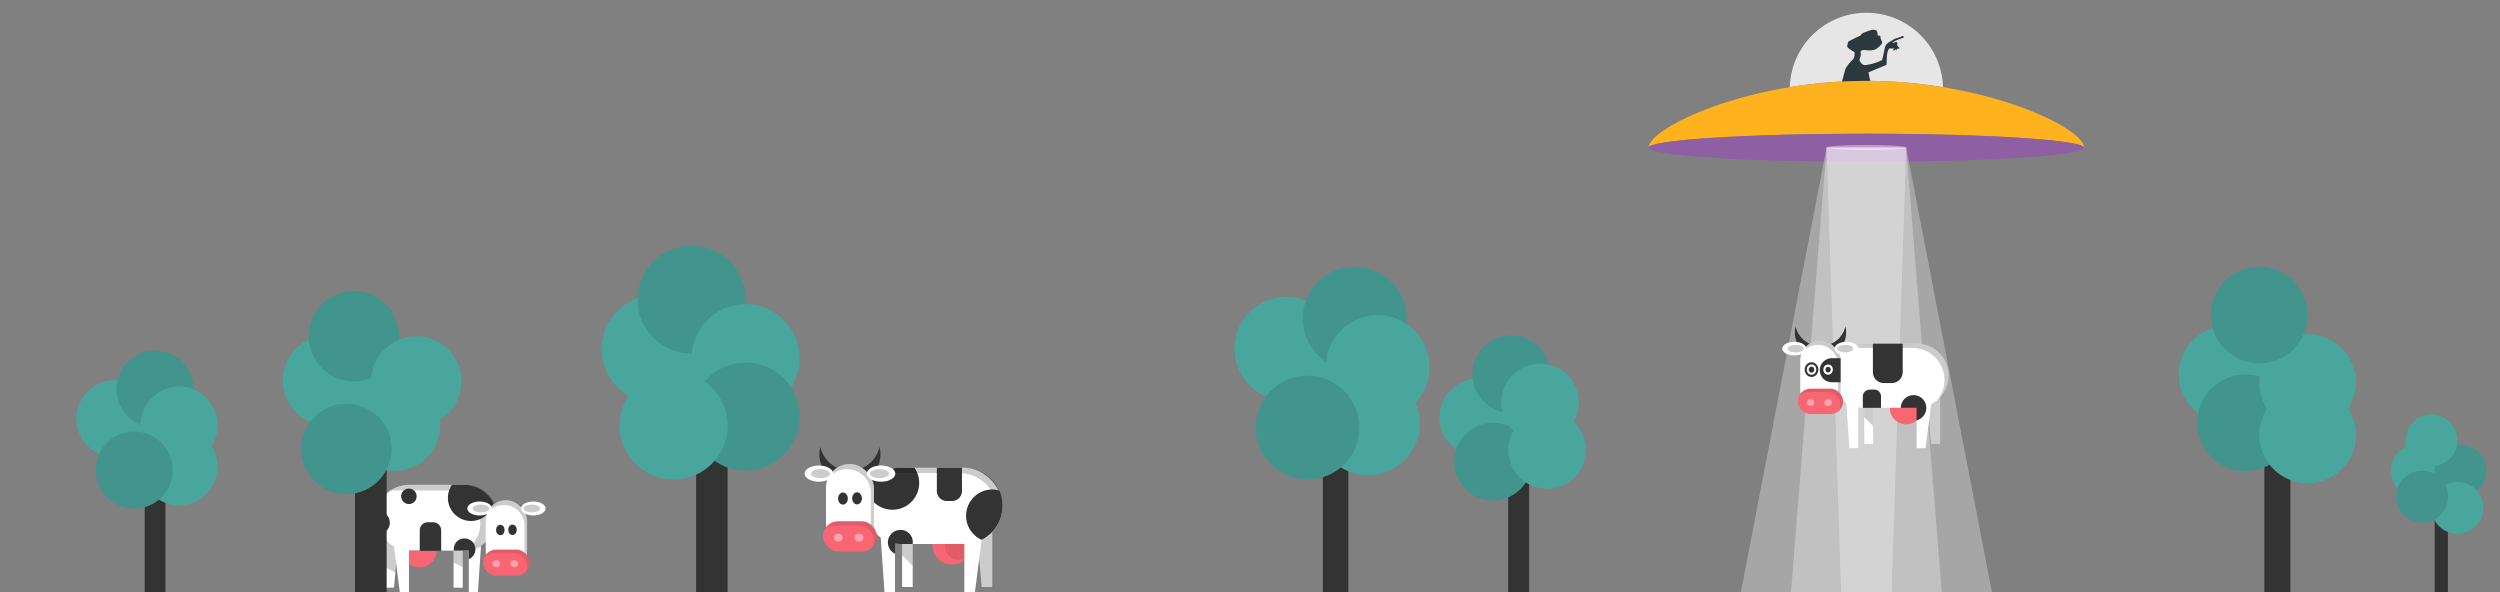 <svg xmlns="http://www.w3.org/2000/svg" viewBox="0 0 380 90"><rect x="0" y="0" width="380" height="90" fill="#808080" stroke="none"/><defs><style>.cls-1{fill:#333;}.cls-2{fill:#48a69c;}.cls-3{fill:#41958c;}.cls-4{fill:#e6e6e6;}.cls-5{fill:#2b393f;}.cls-6{fill:#feb21e;}.cls-7{fill:#8f5fa3;}.cls-10,.cls-8,.cls-9{fill:#fff;}.cls-14,.cls-8{opacity:0.4;}.cls-9{opacity:0.3;}.cls-11{opacity:0.2;}.cls-12{fill:#f96673;}.cls-13{opacity:0.1;}</style></defs><title>header-contact</title><g id="desk"><rect class="cls-1" x="344.18" y="67.32" width="3.96" height="22.68"/><circle class="cls-2" cx="338.5" cy="56.9" r="7.35"/><circle class="cls-3" cx="341.32" cy="64.26" r="7.35"/><circle class="cls-2" cx="350.76" cy="58.13" r="7.35"/><circle class="cls-2" cx="350.76" cy="66.1" r="7.35"/><circle class="cls-3" cx="343.4" cy="47.88" r="7.35"/><rect class="cls-1" x="201.07" y="65.66" width="3.88" height="24.34"/><circle class="cls-2" cx="195.52" cy="53.02" r="7.89"/><circle class="cls-3" cx="205.91" cy="48.42" r="7.89"/><circle class="cls-2" cx="209.41" cy="55.79" r="7.89"/><circle class="cls-2" cx="207.95" cy="64.34" r="7.89"/><circle class="cls-3" cx="198.74" cy="65" r="7.89"/><rect class="cls-1" x="229.24" y="71.81" width="3.19" height="18.19"/><circle class="cls-2" cx="224.69" cy="63.45" r="5.9"/><circle class="cls-3" cx="226.94" cy="70.17" r="5.9"/><circle class="cls-2" cx="235.15" cy="68.39" r="5.9"/><circle class="cls-3" cx="229.71" cy="56.87" r="5.9"/><circle class="cls-2" cx="234.09" cy="61.17" r="5.9"/><rect class="cls-1" x="105.81" y="64.69" width="4.79" height="25.31"/><circle class="cls-2" cx="99.65" cy="53.06" r="8.21"/><circle class="cls-3" cx="105.12" cy="45.54" r="8.21"/><circle class="cls-2" cx="113.33" cy="54.43" r="8.21"/><circle class="cls-3" cx="113.33" cy="63.32" r="8.21"/><circle class="cls-2" cx="102.39" cy="64.69" r="8.21"/><path class="cls-4" d="M295.34,13.25a11.65,11.65,0,0,0-23.29,0,71.29,71.29,0,0,1,23.29,0Z"/><path class="cls-5" d="M280.56,10.36A6.67,6.67,0,0,1,281.68,9c.2-.2.3-1,.15-1.12a4.5,4.5,0,0,1-1-.67.48.48,0,0,1,0-.45c.07-.15,0-.3.15-.45a20,20,0,0,1,1.8-.9c.15-.15.15-.3.37-.37a9.77,9.77,0,0,1,1.42-.52c.15,0,.6,0,.67.15a1.06,1.06,0,0,1,.15.45c0,.15,0,.3.15.3h.15s.22.07.15.37c0,.15.37.6.22.82a3.33,3.33,0,0,1-1,.9c-1,.37-1.74-.1-2.17.22-.15.11,0,.45-.07.75s-.23.59-.15.75.37.67.82.67a7.85,7.85,0,0,0,2.55-.75c.15-.22.37-1.65.52-2.1s.75-.75.9-.82.52-.37.67-.37a7.19,7.19,0,0,0,1-.37c.22-.07.3.15.22.22s-.52.17-1,.37a3.16,3.16,0,0,0-.75.45h.15a1.64,1.64,0,0,1,.52-.15c.22.07.07.52.07.52s.22.07.15.22c.22.07.22.15.22.22s-.37.07-.37.07l-.07.22h-.07c-.07,0-.07-.15-.07-.15a.56.56,0,0,0-.22.22c-.3-.07,0-.37,0-.37a2.72,2.72,0,0,0-.3.07.46.46,0,0,0-.45,0c-.52.52-.3,2.4-.45,2.47S284,11,284,11l.45,2.1h-4.64S280.42,10.64,280.56,10.36Z"/><path class="cls-6" d="M283.69,20.32c18.29,0,33.11,1,33.11,2.14,0-3-14.83-10.17-33.11-10.17s-33.11,7.19-33.11,10.17C250.58,21.28,265.4,20.32,283.69,20.32Z"/><ellipse class="cls-7" cx="283.69" cy="22.46" rx="33.11" ry="2.14"/><ellipse class="cls-8" cx="283.69" cy="22.42" rx="6.05" ry="0.39"/><polygon class="cls-9" points="295.15 90 272.23 90 277.64 22.42 289.74 22.42 295.15 90"/><polygon class="cls-9" points="287.53 90 264.61 90 277.64 22.42 289.74 22.42 287.53 90"/><polygon class="cls-10" points="149.22 89.22 150.82 89.22 150.82 79.78 148.41 79.78 149.22 89.22"/><polygon class="cls-11" points="149.22 89.22 150.82 89.22 150.82 79.78 148.41 79.78 149.22 89.22"/><rect class="cls-10" x="131.1" y="71.1" width="21.28" height="11.59" rx="5.79" ry="5.79"/><path class="cls-1" d="M135.65,77.48A4.07,4.07,0,0,0,139,71.1H136.9a5.79,5.79,0,0,0-5.2,3.25A4.07,4.07,0,0,0,135.65,77.48Z"/><path class="cls-11" d="M146.59,71.1H136.9a5.78,5.78,0,0,0-4.48,2.12,5.77,5.77,0,0,1,3.67-1.32h9.69a5.79,5.79,0,0,1,4.48,9.47,5.79,5.79,0,0,0-3.67-10.27Z"/><path class="cls-12" d="M141.74,82.69a2.95,2.95,0,1,0,5.89,0s0-.06,0-.1a5.81,5.81,0,0,1-1,.1Z"/><g class="cls-13"><path d="M143.72,82.65a2,2,0,1,0,3.91,0s0,0,0-.06a3.85,3.85,0,0,1-.69.06Z"/></g><path class="cls-1" d="M129.2,71.54a4.63,4.63,0,0,1-4.51-3.61,4.64,4.64,0,1,0,9,0A4.63,4.63,0,0,1,129.2,71.54Z"/><rect class="cls-10" x="125.55" y="70.52" width="7.29" height="12.7" rx="3.65" ry="3.65"/><path class="cls-11" d="M129.2,70.52a3.64,3.64,0,0,0-3.37,2.25,3.63,3.63,0,0,1,6.54,2.2v5.41a3.63,3.63,0,0,1-.28,1.39,3.61,3.61,0,0,0,.75-2.2V74.17A3.65,3.65,0,0,0,129.2,70.52Z"/><ellipse class="cls-10" cx="124.47" cy="71.99" rx="2.17" ry="1.23"/><ellipse class="cls-11" cx="124.72" cy="71.99" rx="1.45" ry="0.68"/><ellipse class="cls-10" cx="133.92" cy="71.99" rx="2.17" ry="1.23"/><ellipse class="cls-11" cx="133.68" cy="71.99" rx="1.45" ry="0.68"/><ellipse class="cls-1" cx="128.13" cy="75.78" rx="0.74" ry="0.92"/><ellipse class="cls-1" cx="130.27" cy="75.75" rx="0.74" ry="0.92"/><rect class="cls-12" x="125.1" y="79.23" width="8.19" height="4.6" rx="2.3" ry="2.3"/><path class="cls-13" d="M131,79.23H127.4a2.29,2.29,0,0,0-2,1.23,2.28,2.28,0,0,1,1.52-.59h3.59a2.3,2.3,0,0,1,2.3,2.3h0a2.27,2.27,0,0,1-.27,1.07,2.29,2.29,0,0,0-1.52-4Z"/><g class="cls-14"><ellipse class="cls-10" cx="127.42" cy="81.73" rx="0.66" ry="0.61"/><ellipse class="cls-10" cx="130.58" cy="81.73" rx="0.66" ry="0.61"/></g><polygon class="cls-10" points="146.58 90 148.19 90 149.35 80.94 146.58 79.92 146.58 90"/><polygon class="cls-10" points="134.44 90 136.04 90 136.04 81.96 133.83 81.12 134.44 90"/><rect class="cls-10" x="137.12" y="82.69" width="1.61" height="6.53"/><polygon class="cls-11" points="137.12 84.4 138.73 86.01 138.73 82.69 137.12 82.69 137.12 84.4"/><path class="cls-1" d="M142.4,71.1h3.82a0,0,0,0,1,0,0v3.54a1.51,1.51,0,0,1-1.51,1.51h-.8a1.51,1.51,0,0,1-1.51-1.51V71.1A0,0,0,0,1,142.4,71.1Z"/><path class="cls-1" d="M152.38,76.89a5.77,5.77,0,0,0-.48-2.31,3.94,3.94,0,0,0-1.11-.18,4,4,0,0,0-1.58,7.65A5.79,5.79,0,0,0,152.38,76.89Z"/><path class="cls-1" d="M136.84,80.55a1.9,1.9,0,0,0-.79,3.62V82.62a5.81,5.81,0,0,0,.85.07h1.82a1.84,1.84,0,0,0-1.87-2.14Z"/><polygon class="cls-10" points="59.89 89.33 58.5 89.33 58.5 81.18 60.58 81.18 59.89 89.33"/><polygon class="cls-11" points="60.09 87.02 58.5 86.22 58.5 81.18 60.58 81.18 60.09 87.02"/><polygon class="cls-10" points="72.64 90 71.26 90 71.26 83.07 73.16 82.33 72.64 90"/><rect class="cls-10" x="57.16" y="73.69" width="18.36" height="10" rx="5" ry="5" transform="translate(132.68 157.38) rotate(-180)"/><path class="cls-11" d="M70.52,73.69H62.16a5,5,0,0,0-2.81.86H68a5,5,0,0,1,2.81,9.14,5,5,0,0,0-.26-10Z"/><path class="cls-1" d="M71.6,79.19a3.51,3.51,0,0,1-2.9-5.5h1.82A5,5,0,0,1,75,76.49,3.51,3.51,0,0,1,71.6,79.19Z"/><path class="cls-12" d="M66.34,83.69a2.54,2.54,0,1,1-5.09,0s0-.06,0-.08a5,5,0,0,0,.89.08Z"/><rect class="cls-10" x="73.83" y="76.02" width="6.29" height="10.96" rx="3.15" ry="3.15"/><g class="cls-11"><path d="M77,76A3.14,3.14,0,0,0,74.08,78a3.14,3.14,0,0,1,5.64,1.9v4.67a3.13,3.13,0,0,1-.24,1.2,3.12,3.12,0,0,0,.65-1.9V79.16A3.15,3.15,0,0,0,77,76Z"/></g><ellipse class="cls-10" cx="72.9" cy="77.29" rx="1.87" ry="1.06"/><ellipse class="cls-11" cx="73.11" cy="77.29" rx="1.25" ry="0.59"/><ellipse class="cls-10" cx="81.06" cy="77.29" rx="1.87" ry="1.06"/><ellipse class="cls-11" cx="80.84" cy="77.29" rx="1.25" ry="0.59"/><ellipse class="cls-1" cx="76.05" cy="80.56" rx="0.64" ry="0.79"/><ellipse class="cls-1" cx="77.9" cy="80.53" rx="0.64" ry="0.79"/><rect class="cls-12" x="73.44" y="83.54" width="7.07" height="3.97" rx="1.98" ry="1.98"/><path class="cls-13" d="M78.53,83.54h-3.1a2,2,0,0,0-1.75,1.06,2,2,0,0,1,1.31-.5h3.1a2,2,0,0,1,2,2h0a2,2,0,0,1-.24.92,2,2,0,0,0-1.31-3.46Z"/><g class="cls-14"><ellipse class="cls-10" cx="75.44" cy="85.69" rx="0.57" ry="0.53"/><ellipse class="cls-10" cx="78.17" cy="85.69" rx="0.57" ry="0.53"/></g><polygon class="cls-10" points="62.16 90 60.77 90 59.77 82.18 62.16 81.3 62.16 90"/><rect class="cls-10" x="68.94" y="83.69" width="1.39" height="5.64" transform="translate(139.27 173.02) rotate(-180)"/><polygon class="cls-11" points="70.33 86.2 68.94 85.52 68.94 83.69 70.33 83.69 70.33 86.2"/><path class="cls-1" d="M65,79.38h.83a1.23,1.23,0,0,1,1.23,1.23v3.12a0,0,0,0,1,0,0H63.8a0,0,0,0,1,0,0V80.61A1.23,1.23,0,0,1,65,79.38Z"/><path class="cls-1" d="M70.57,81.85A1.64,1.64,0,0,1,71.26,85V83.63a5,5,0,0,1-.74.06H69a1.58,1.58,0,0,1,1.62-1.84Z"/><path class="cls-1" d="M59.25,79.44a1.74,1.74,0,0,0-1.74-1.74l-.26,0a5,5,0,0,0-.09,1,5,5,0,0,0,.65,2.46A1.73,1.73,0,0,0,59.25,79.44Z"/><circle class="cls-1" cx="62.15" cy="75.44" r="1.18"/><rect class="cls-1" x="21.99" y="71.94" width="3.16" height="18.06"/><circle class="cls-2" cx="17.47" cy="63.64" r="5.86"/><circle class="cls-3" cx="23.57" cy="59.15" r="5.86"/><circle class="cls-2" cx="27.23" cy="64.61" r="5.86"/><circle class="cls-2" cx="27.23" cy="70.96" r="5.86"/><circle class="cls-3" cx="20.4" cy="71.45" r="5.86"/><rect class="cls-1" x="53.96" y="68.82" width="4.81" height="21.18"/><circle class="cls-2" cx="49.85" cy="57.82" r="6.87"/><circle class="cls-3" cx="53.79" cy="51.1" r="6.87"/><circle class="cls-2" cx="63.28" cy="57.97" r="6.87"/><circle class="cls-2" cx="60.03" cy="64.69" r="6.87"/><circle class="cls-3" cx="52.65" cy="68.24" r="6.87"/><rect class="cls-1" x="370.07" y="77.86" width="2.01" height="12.14"/><circle class="cls-2" cx="367.34" cy="71.55" r="3.94"/><circle class="cls-3" cx="374.01" cy="71.55" r="3.94"/><circle class="cls-2" cx="369.6" cy="66.93" r="3.94"/><circle class="cls-2" cx="373.54" cy="77.2" r="3.94"/><circle class="cls-3" cx="368.15" cy="75.49" r="3.94"/><polygon class="cls-9" points="302.77 90 279.85 90 277.64 22.42 289.74 22.42 302.77 90"/><polygon class="cls-10" points="293.54 67.48 294.89 67.48 294.89 59.54 292.86 59.54 293.54 67.48"/><polygon class="cls-11" points="293.54 67.48 294.89 67.48 294.89 59.54 292.86 59.54 293.54 67.48"/><path class="cls-10" d="M291.33,52.24h-8.15a4.86,4.86,0,0,0-2.54,9l.47,6.88h1.35V61.91a4.84,4.84,0,0,0,.72.07h8.15v6.15h1.35l.86-6.7a4.86,4.86,0,0,0-2.2-9.19Z"/><path class="cls-11" d="M291.33,52.24h-8.15A4.86,4.86,0,0,0,279.41,54a4.85,4.85,0,0,1,3.09-1.11h8.15a4.87,4.87,0,0,1,3.77,8,4.87,4.87,0,0,0-3.09-8.64Z"/><path class="cls-12" d="M287.25,62a2.48,2.48,0,1,0,5,0s0-.05,0-.08a4.88,4.88,0,0,1-.87.08Z"/><path class="cls-1" d="M276.71,52.61a3.89,3.89,0,0,1-3.79-3,3.9,3.9,0,1,0,7.59,0A3.89,3.89,0,0,1,276.71,52.61Z"/><rect class="cls-10" x="273.64" y="51.75" width="6.13" height="10.68" rx="3.07" ry="3.07"/><g class="cls-11"><path d="M276.71,51.75a3.06,3.06,0,0,0-2.83,1.89,3.06,3.06,0,0,1,5.5,1.85V60a3.05,3.05,0,0,1-.23,1.17,3,3,0,0,0,.63-1.85V54.82A3.07,3.07,0,0,0,276.71,51.75Z"/></g><path class="cls-1" d="M278.44,54.45h1.33a0,0,0,0,1,0,0V58.1a0,0,0,0,1,0,0h-1.33a1.83,1.83,0,0,1-1.83-1.83v0A1.83,1.83,0,0,1,278.44,54.45Z"/><ellipse class="cls-10" cx="272.73" cy="52.99" rx="1.82" ry="1.04"/><ellipse class="cls-11" cx="272.94" cy="52.99" rx="1.22" ry="0.57"/><ellipse class="cls-10" cx="280.68" cy="52.99" rx="1.82" ry="1.04"/><ellipse class="cls-11" cx="280.47" cy="52.99" rx="1.22" ry="0.57"/><ellipse class="cls-1" cx="275.35" cy="56.18" rx="1.04" ry="1.12"/><ellipse class="cls-10" cx="275.35" cy="56.18" rx="0.72" ry="0.78"/><ellipse class="cls-1" cx="275.35" cy="56.18" rx="0.42" ry="0.46"/><ellipse class="cls-1" cx="277.87" cy="56.18" rx="1.04" ry="1.12"/><ellipse class="cls-10" cx="277.87" cy="56.18" rx="0.72" ry="0.77"/><ellipse class="cls-1" cx="277.87" cy="56.18" rx="0.4" ry="0.43"/><rect class="cls-12" x="273.26" y="59.08" width="6.89" height="3.86" rx="1.93" ry="1.93"/><path class="cls-13" d="M278.22,59.08h-3a1.92,1.92,0,0,0-1.7,1,1.92,1.92,0,0,1,1.28-.49h3a1.93,1.93,0,0,1,1.93,1.93h0a1.91,1.91,0,0,1-.23.9,1.92,1.92,0,0,0-1.28-3.37Z"/><g class="cls-14"><ellipse class="cls-10" cx="275.21" cy="61.18" rx="0.56" ry="0.52"/><ellipse class="cls-10" cx="277.87" cy="61.18" rx="0.56" ry="0.52"/></g><rect class="cls-10" x="283.37" y="61.98" width="1.35" height="5.49"/><polygon class="cls-11" points="283.37 63.42 284.72 64.77 284.72 61.98 283.37 61.98 283.37 63.42"/><path class="cls-1" d="M284.67,52.24h4.54a0,0,0,0,1,0,0v4.31a1.68,1.68,0,0,1-1.68,1.68h-1.17a1.68,1.68,0,0,1-1.68-1.68V52.24A0,0,0,0,1,284.67,52.24Z"/><path class="cls-1" d="M292.8,62a1.94,1.94,0,1,0-3.88,0h2.4v1.88A1.94,1.94,0,0,0,292.8,62Z"/><path class="cls-1" d="M284.2,59.22h.71a1,1,0,0,1,1,1V62a0,0,0,0,1,0,0h-2.76a0,0,0,0,1,0,0V60.25a1,1,0,0,1,1-1Z"/></g></svg>